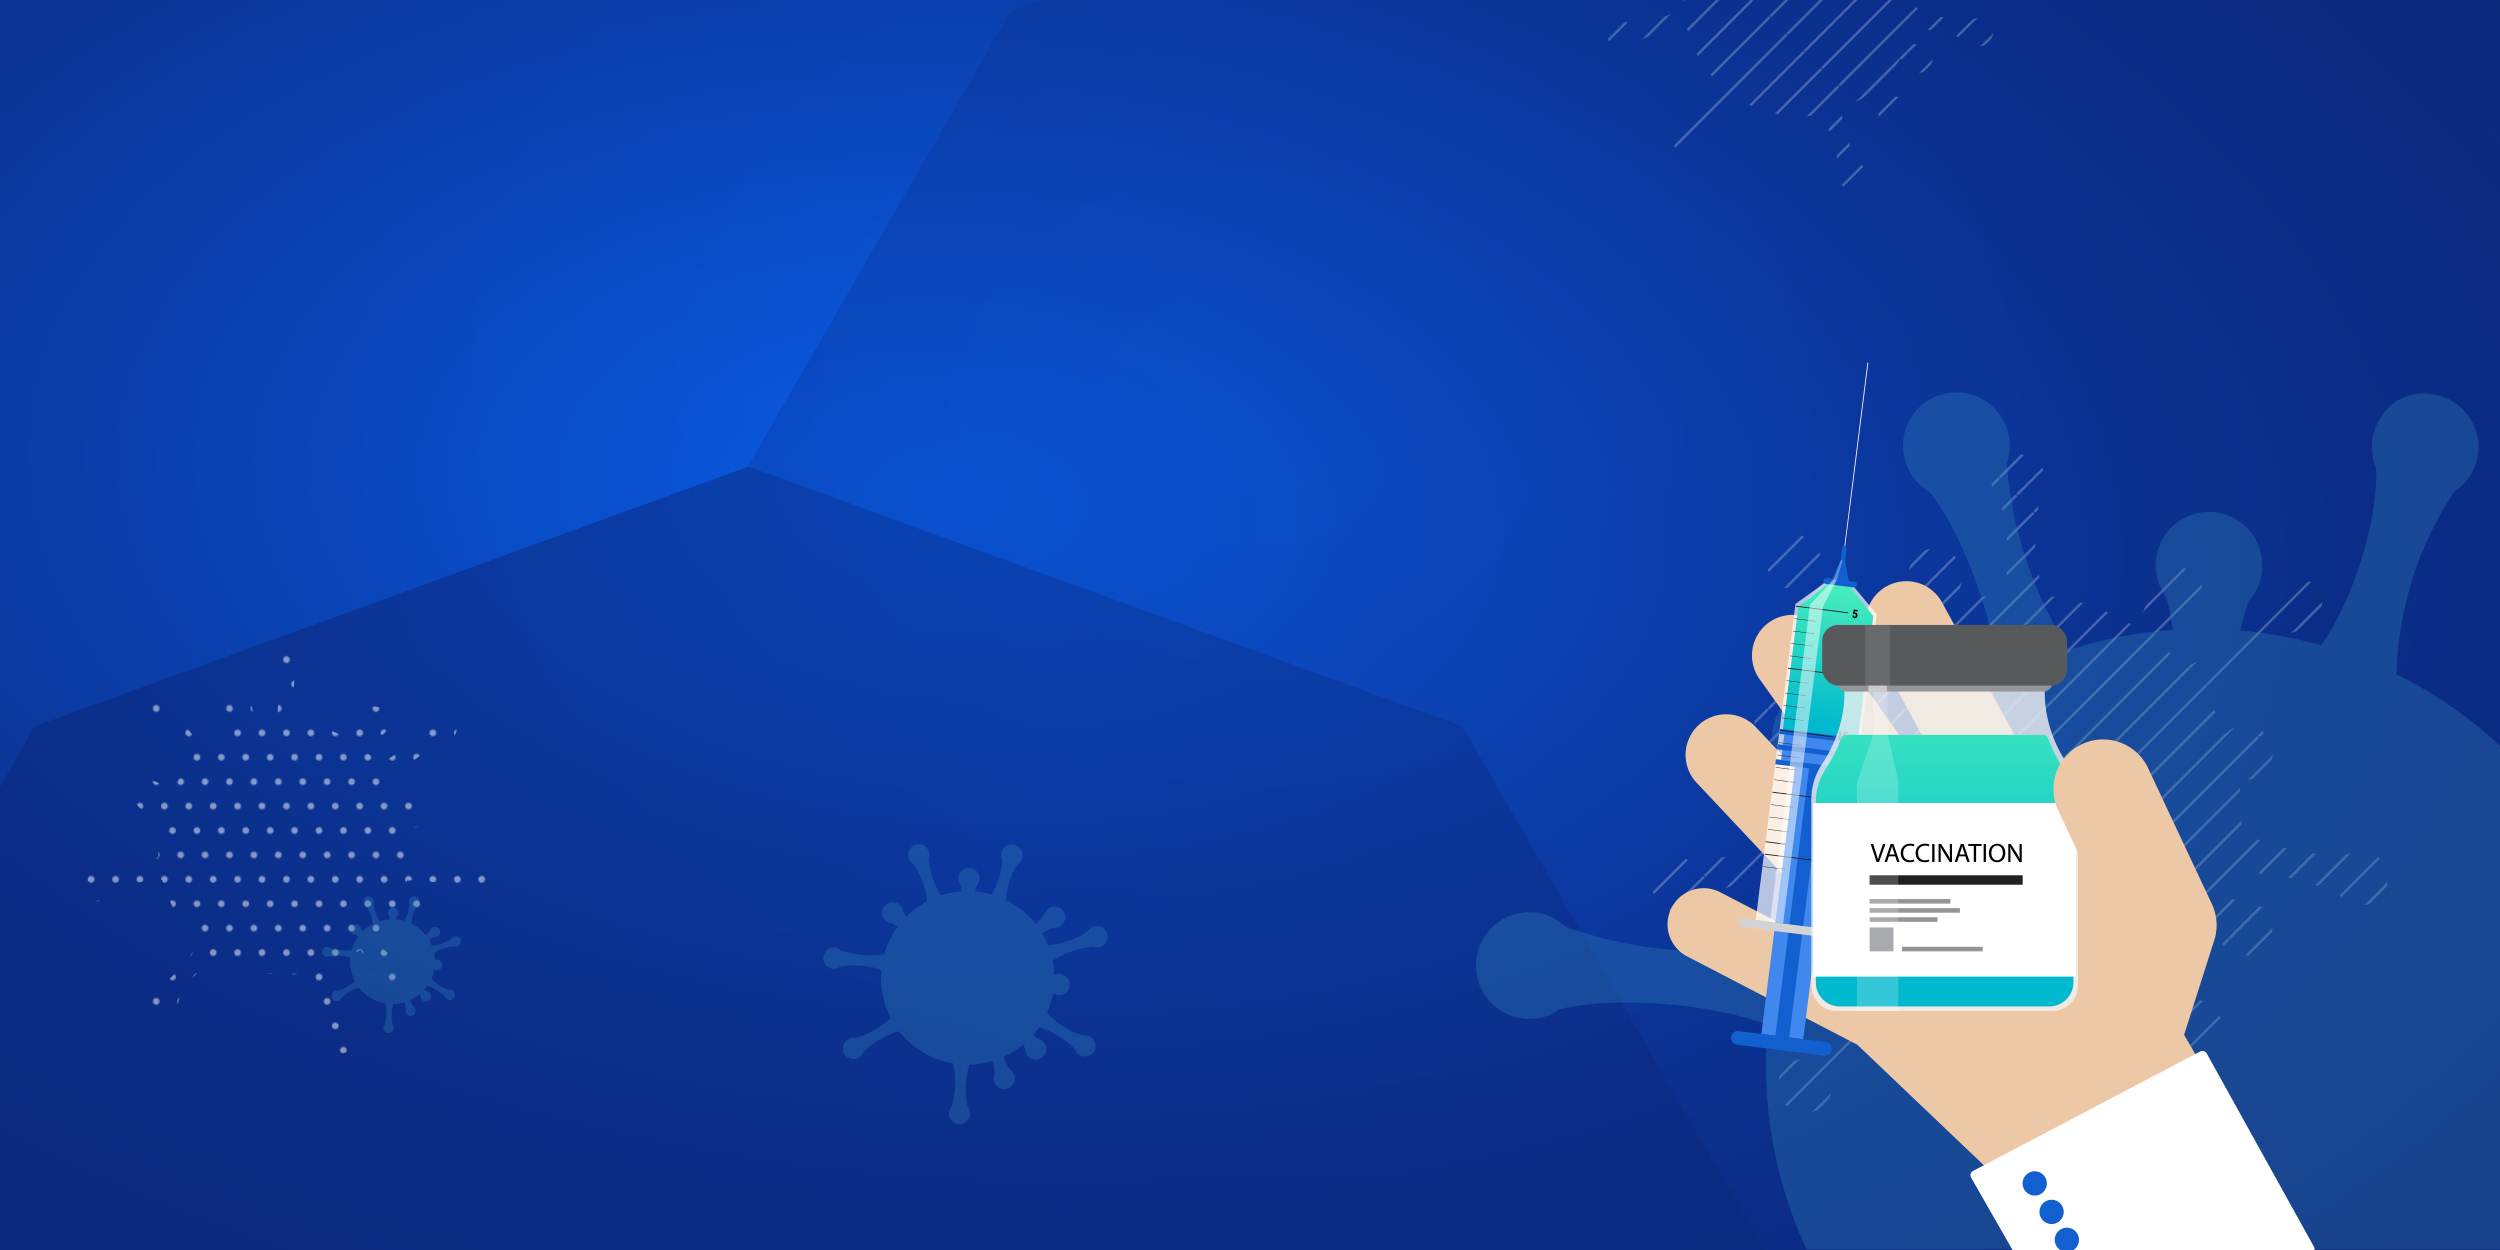 <svg xmlns="http://www.w3.org/2000/svg" xmlns:xlink="http://www.w3.org/1999/xlink" width="2048" height="1024" viewBox="0 0 2048 1024"><defs><style>.a,.c{fill:none;}.ae,.af,.b,.s,.y,.z{fill:#fff;}.c{stroke:#fff;stroke-miterlimit:10;}.d{fill:#2e3192;}.e,.g,.h,.i{fill-rule:evenodd;}.e{fill:url(#a);}.f{opacity:0.5;}.g,.h{fill:#0c2577;}.g{fill-opacity:0.6;opacity:0.8;}.g,.i{isolation:isolate;}.i{opacity:0.1;fill:url(#b);}.j{clip-path:url(#c);}.k,.y{opacity:0.5;}.l{fill:url(#d);}.m,.z{opacity:0.3;}.n{fill:#3588bc;}.o{fill:url(#f);}.p{clip-path:url(#g);}.q{fill:#edc8a6;}.aa,.r{fill:#f1f2f2;}.s{opacity:0.7;}.t{fill:url(#h);}.u{fill:#4088ee;}.v{fill:#1260cf;}.w{fill:#d1d3d4;}.x{fill:#231f20;}.aa{opacity:0.8;}.ab{fill:url(#i);}.ac{fill:#939598;}.ad{fill:#58595b;}.ae{opacity:0.1;}.af{opacity:0.2;}.ag{clip-path:url(#j);}.ah{fill:#8c0017;}</style><radialGradient id="a" cx="342.28" cy="896.45" r="0.47" gradientTransform="matrix(-154.75, 1913.76, 3353.47, 271.18, -2952474.15, -897729.46)" gradientUnits="userSpaceOnUse"><stop offset="0" stop-color="#0960ef"/><stop offset="0.61" stop-color="#0b369a"/><stop offset="1" stop-color="#0c2577"/></radialGradient><radialGradient id="b" cx="342.4" cy="896.65" r="0.35" gradientTransform="matrix(-178.12, 1911.73, 2241.75, 208.85, -1948056.62, -841498.9)" xlink:href="#a"/><clipPath id="c"><rect class="a" y="-0.35" width="2048" height="1024"/></clipPath><pattern id="d" width="133.22" height="100" patternTransform="translate(7150.88 2302.91) rotate(-45)" patternUnits="userSpaceOnUse" viewBox="0 0 133.22 100"><rect class="a" width="133.22" height="100"/><line class="c" y1="90" x2="133.22" y2="90"/><line class="c" y1="70" x2="133.22" y2="70"/><line class="c" y1="50" x2="133.22" y2="50"/><line class="c" y1="30" x2="133.22" y2="30"/><line class="c" y1="10" x2="133.22" y2="10"/></pattern><pattern id="f" width="60" height="60" patternTransform="translate(2838 10.35)" patternUnits="userSpaceOnUse" viewBox="0 0 60 60"><rect class="a" width="60" height="60"/><path class="b" d="M59.39,50a2.73,2.73,0,1,1-2.72-2.72A2.72,2.72,0,0,1,59.39,50Z"/><path class="b" d="M39.39,50a2.73,2.73,0,1,1-2.72-2.72A2.72,2.72,0,0,1,39.39,50Z"/><path class="b" d="M19.39,50a2.73,2.73,0,1,1-2.72-2.72A2.72,2.72,0,0,1,19.39,50Z"/><circle class="b" cx="50" cy="30" r="2.72"/><circle class="b" cx="30" cy="30" r="2.72"/><circle class="b" cx="10" cy="30" r="2.72"/><circle class="b" cx="43.33" cy="10" r="2.72"/><circle class="b" cx="23.33" cy="10" r="2.72"/><circle class="b" cx="3.33" cy="10" r="2.72"/></pattern><clipPath id="g"><rect class="a" x="1068.73" y="272.44" width="827.31" height="751.56"/></clipPath><linearGradient id="h" x1="223.2" y1="1105.17" x2="337.32" y2="1105.17" gradientTransform="matrix(0.12, -0.99, 0.99, 0.12, 367.1, 682.84)" gradientUnits="userSpaceOnUse"><stop offset="0" stop-color="#00b9ce"/><stop offset="1" stop-color="#46edbc"/></linearGradient><linearGradient id="i" x1="1593.03" y1="779.36" x2="1593.03" y2="548.9" gradientUnits="userSpaceOnUse"><stop offset="0" stop-color="#00b9ce"/><stop offset="0.99" stop-color="#46edbc"/></linearGradient><clipPath id="j"><rect class="a" x="2348" y="-0.7" width="2048" height="1024"/></clipPath></defs><rect class="d" y="0.35" width="2048" height="1024"/><path class="e" d="M-4.25-568.38H2056.44V1573H-4.25Z"/><g class="f"><path class="g" d="M1405.59-201.23,828.17,8.87l-307.23,532,106.7,605,470.71,394.87h614.47l470.72-394.87,106.7-605L1983,8.87Z"/><path class="h" d="M28.39,595-282.76,1133.9l108.06,612.8,476.71,400h622.3l476.71-400,108.06-612.8L1197.93,595,613.16,382.2Z"/></g><path class="i" d="M-4.25-116H2056.44V2025.38H-4.25Z"/><g class="j"><g class="k"><path class="l" d="M1463.46-148.26a11.8,11.8,0,0,0,2.27,12.39c4.35,10.39,5.14,29.41,1.85,40.56a95.88,95.88,0,0,0-17.72,3c-.23-2.2-.38-4.42-.44-6.64a11.59,11.59,0,0,0-.05-9,11.7,11.7,0,0,0-12.76-6.92,11.66,11.66,0,0,0-9.14,14.8,11.6,11.6,0,0,0,4.76,6.42,45.66,45.66,0,0,1,3.72,6.25,95.81,95.81,0,0,0-19.82,11.81,89.78,89.78,0,0,1-26.58-33.67,11.6,11.6,0,0,0-3.52-8.3,11.69,11.69,0,0,0-14.44-1.45,11.66,11.66,0,0,0-2.72,17.18,11.65,11.65,0,0,0,6.86,4.08c10.16,6.23,23.12,21.86,28.12,33.51a95.57,95.57,0,0,0-15.76,23.61q-2.53-1.87-4.93-3.93a11.65,11.65,0,0,0-6.7-6,11.71,11.71,0,0,0-13.71,4.79,11.67,11.67,0,0,0,4.8,16.72,11.61,11.61,0,0,0,8,.8,47.26,47.26,0,0,1,7.35,1.52,95.74,95.74,0,0,0-3.78,26.66q0,3.29.23,6.51a96.13,96.13,0,0,1-45.89,12.21,11.65,11.65,0,1,0,4.79,17.36c10.29-6.85,30.83-12.45,43.89-12.19a95.31,95.31,0,0,0,27.59,46.12A91.36,91.36,0,0,1,1380.41,104a11.66,11.66,0,1,0,13.84,11.48c4.51-11.67,18.58-28.29,29.38-34.89a94.94,94.94,0,0,0,50.84,14.67,95.93,95.93,0,0,0,16.89-1.49,95.05,95.05,0,0,1,14.44,45.1,11.66,11.66,0,1,0,17.1-5.63c-7.58-10.23-14.33-31.41-14.24-44.3a95.28,95.28,0,0,0,23-12.68,90.14,90.14,0,0,1,6.6,13.41,11.66,11.66,0,1,0,14.41-10.76A63,63,0,0,1,1541.19,68a95.82,95.82,0,0,0,15.65-20c1.21,1.18,2.39,2.41,3.54,3.65a11.66,11.66,0,1,0,9.54-15.25,46.91,46.91,0,0,1-6.46-2.11,98,98,0,0,0,3.26-10,91.55,91.55,0,0,1,45.34,9.45,11.66,11.66,0,1,0,3.51-17.64c-12.85,1.65-35.26-3.2-45.8-9.92l-.16.75q.26-3.48.26-7a96.62,96.62,0,0,0-1.35-16.07,11.85,11.85,0,0,0,10.73-2.46,10.9,10.9,0,0,0,3.94-8,11.7,11.7,0,0,0-15.19-12,11.57,11.57,0,0,0-4.91,3.05A94.94,94.94,0,0,0,1556-49.67a95,95,0,0,1,36.69-29.72,11.65,11.65,0,0,0,8.3-3.49,11.69,11.69,0,0,0,1.51-14.44,11.67,11.67,0,0,0-17.17-2.79,11.64,11.64,0,0,0-4.1,6.83c-6.74,10.72-23.88,24.61-35.91,29.28a95.18,95.18,0,0,0-10.58-10.09A88.07,88.07,0,0,1,1545-84.32a11.62,11.62,0,0,0,7-5.67,11.7,11.7,0,0,0-2.59-14.28,11.67,11.67,0,0,0-17.27,2.12,11.6,11.6,0,0,0-2,7.73,59.82,59.82,0,0,1-5.71,13,94.62,94.62,0,0,0-39.18-13.49,76,76,0,0,1-1.61-41.81,11.58,11.58,0,0,0,2.34-7.46,11.73,11.73,0,0,0-17-10A10.62,10.62,0,0,0,1463.46-148.26Z"/></g><g class="k"><path class="l" d="M1633,385.88c-3.39,9.17-1,17.86,4.33,23.68,8.31,19.84,9.82,56.17,3.55,77.46a181.58,181.58,0,0,0-33.85,5.66q-.66-6.33-.85-12.69a22.26,22.26,0,1,0-32.83,10.1,89.31,89.31,0,0,1,7.11,11.93,182,182,0,0,0-37.85,22.57c-23-18.18-39.63-39.77-50.77-64.32a22.28,22.28,0,1,0-26.39,22c19.39,11.91,44.15,41.77,53.69,64a182.36,182.36,0,0,0-30.09,45.1q-4.85-3.58-9.43-7.51A22.26,22.26,0,1,0,1465,614.92a90.25,90.25,0,0,1,14.06,2.91,182.41,182.41,0,0,0-7.22,50.92q0,6.27.43,12.43c-28.72,15.68-58,23.07-87.65,23.32a22.27,22.27,0,1,0,9.15,33.16c19.66-13.09,58.89-23.78,83.83-23.29a182.06,182.06,0,0,0,52.69,88.09c-14,27.55-32.82,49-55.91,65.19a22.26,22.26,0,1,0,26.45,21.93c8.61-22.29,35.48-54,56.12-66.64A181.31,181.31,0,0,0,1654,851a183.25,183.25,0,0,0,32.25-2.84c17.13,27.82,25.93,56.57,27.59,86.14a22.26,22.26,0,1,0,32.65-10.76c-14.47-19.53-27.36-60-27.19-84.6a181.73,181.73,0,0,0,43.85-24.23,172.39,172.39,0,0,1,12.6,25.62,22.26,22.26,0,1,0,27.53-20.55c-7-4.84-14.62-12.22-21.86-20.76a182.94,182.94,0,0,0,29.89-38.25c2.33,2.25,4.58,4.59,6.78,7a22.26,22.26,0,1,0,18.21-29.13,88.71,88.71,0,0,1-12.34-4,177.94,177.94,0,0,0,6.22-19.17c31.94-1.28,60.66,5.09,86.61,18a22.27,22.27,0,1,0,6.7-33.69c-24.55,3.15-67.34-6.11-87.48-19l-.3,1.45q.49-6.66.5-13.45a183.8,183.8,0,0,0-2.59-30.7,22.56,22.56,0,0,0,20.49-4.7,20.79,20.79,0,0,0,7.54-15.2c.68-16.74-14.76-27.34-29-22.83a22.18,22.18,0,0,0-9.38,5.85,181.23,181.23,0,0,0-13.48-27c19.67-25.94,43.21-44.52,70.08-56.76A22.27,22.27,0,1,0,1858,490.9c-12.88,20.47-45.61,47-68.58,55.91a183,183,0,0,0-20.22-19.25A169,169,0,0,1,1788.7,508a22.26,22.26,0,1,0-28.42-19.29c-2.06,7.44-5.94,16-10.89,24.75a181,181,0,0,0-74.84-25.77c-8.73-27.67-9.38-54.24-3.07-79.84a22.19,22.19,0,0,0,4.47-14.25c-.59-15.32-16.54-26.44-32.46-19.09A20.3,20.3,0,0,0,1633,385.88Z"/></g><g class="m"><path class="n" d="M1954.23,336.51c-12.39,14.68-13.83,32.29-7.79,46.61,2.13,42.19-19.29,110.3-45.06,145.45a357.3,357.3,0,0,0-66.28-12.11q3-12.12,6.88-24a43.72,43.72,0,1,0-67.36-3.22,176.63,176.63,0,0,1,5.17,26.78,357.66,357.66,0,0,0-85,16.45c-30.33-48.89-46.68-99.86-50.9-152.63a43.73,43.73,0,1,0-63.39,23c27.89,34.92,53.72,106.56,56.52,154a358.11,358.11,0,0,0-85.64,63.25q-6.54-9.86-12.4-20.17a43.72,43.72,0,1,0-47.72,47.65,179.68,179.68,0,0,1,24,14.73,358.13,358.13,0,0,0-47.27,89.25c-2.79,7.72-5.26,15.47-7.49,23.24-63.5,9.82-122.43,4-177.43-15.34a43.72,43.72,0,1,0-5.19,67.34c45-11.06,124.61-4.66,170.34,12.85a357.54,357.54,0,0,0,38.62,197.82c-44.15,41.57-93.27,68.64-146.69,83.15a43.72,43.72,0,1,0,34.23,58.13c30.75-35.45,101.53-76.17,148-85.69a358.87,358.87,0,0,0,222.13,132.68c13.09,62.78,10.19,121.77-6.46,177.48a43.72,43.72,0,1,0,67.49,1.88c-13.71-45.71-10.56-129,6.15-174.37a357,357,0,0,0,97.13-15.53,337.14,337.14,0,0,1,6.2,55.72,43.73,43.73,0,1,0,64.54-19.61c-9.69-13.61-18.84-32.31-26.53-52.91a359.39,359.39,0,0,0,80.7-50.73c2.79,5.71,5.39,11.52,7.86,17.39a43.73,43.73,0,1,0,53.06-41.66,176,176,0,0,1-20.09-15.69,357.22,357.22,0,0,0,24.26-31.27c59.85,18.92,108.64,49.83,147.92,91.06a43.73,43.73,0,1,0,34.83-57.77c-47.44-10.54-120.3-56.15-148.93-93.3l-1.52,2.47q5.34-12,9.87-24.51A358.9,358.9,0,0,0,2156.78,936c11,7.62,25.55,10.46,41,5a40.82,40.82,0,0,0,24-23.05c12.42-30.47-9-60.34-38.39-61.5a43.49,43.49,0,0,0-21.21,4.54,356,356,0,0,0-6.91-58.81c53.61-34.81,109.46-53.44,167.25-58.15a43.72,43.72,0,1,0-22.75-63.57c-37.42,29.22-115.55,56.41-163.93,57.57a358.4,358.4,0,0,0-24.51-49,334.3,334.3,0,0,1,49-23.11,43.72,43.72,0,1,0-39.63-54.56c-8.77,12.36-21.66,25.65-36.61,38.44a355.6,355.6,0,0,0-121.06-97.46c2.32-56.93,18.82-106.42,47.53-149.51a43.52,43.52,0,0,0,17.75-23.34c9.12-28.7-12.93-59.85-47.23-56.89A39.88,39.88,0,0,0,1954.23,336.51Z"/></g><g class="m"><path class="n" d="M822.47,694.57a8.82,8.82,0,0,0-1.55,9.26c.42,8.38-3.83,21.91-8.95,28.89a70.46,70.46,0,0,0-13.17-2.4c.4-1.61.85-3.2,1.37-4.77a8.69,8.69,0,1,0-13.38-.64,35.13,35.13,0,0,1,1,5.32,70.75,70.75,0,0,0-16.88,3.27,67,67,0,0,1-10.11-30.32,8.68,8.68,0,1,0-12.59,4.57c5.54,6.94,10.67,21.17,11.23,30.59a71.39,71.39,0,0,0-17,12.56c-.86-1.3-1.68-2.64-2.46-4a8.69,8.69,0,1,0-9.48,9.46,34.4,34.4,0,0,1,4.77,2.93A71.13,71.13,0,0,0,725.89,777q-.82,2.29-1.48,4.61a71.75,71.75,0,0,1-35.25-3,8.68,8.68,0,1,0-1,13.37c9-2.2,24.75-.93,33.84,2.55a71,71,0,0,0,7.67,39.3,68,68,0,0,1-29.14,16.51,8.68,8.68,0,1,0,6.8,11.55c6.11-7,20.17-15.13,29.41-17A70.75,70.75,0,0,0,768.62,868a72.16,72.16,0,0,0,12.21,3.22,70.85,70.85,0,0,1-1.28,35.26,8.69,8.69,0,1,0,13.4.37c-2.72-9.08-2.09-25.63,1.23-34.63a71.09,71.09,0,0,0,19.29-3.09,66.51,66.51,0,0,1,1.23,11.07,8.68,8.68,0,1,0,12.82-3.9,47,47,0,0,1-5.27-10.51,71.55,71.55,0,0,0,16-10.07q.83,1.69,1.56,3.45a8.68,8.68,0,1,0,10.54-8.28,34.28,34.28,0,0,1-4-3.11,71.45,71.45,0,0,0,4.82-6.21,68.21,68.21,0,0,1,29.38,18.08,8.69,8.69,0,1,0,6.92-11.47c-9.42-2.09-23.9-11.15-29.58-18.53l-.31.49q1.07-2.39,2-4.87a72.18,72.18,0,0,0,3.11-11.6,8.82,8.82,0,0,0,8.14,1,8.13,8.13,0,0,0,4.78-4.57A8.73,8.73,0,0,0,868,797.84a8.63,8.63,0,0,0-4.21.9,72.19,72.19,0,0,0-1.37-11.68,70.56,70.56,0,0,1,33.22-11.55,8.69,8.69,0,1,0-4.52-12.63c-7.44,5.81-23,11.21-32.56,11.44a71.38,71.38,0,0,0-4.87-9.74,65.06,65.06,0,0,1,9.74-4.59,8.69,8.69,0,1,0-7.87-10.84,44.36,44.36,0,0,1-7.28,7.63,70.41,70.41,0,0,0-24-19.35,56.62,56.62,0,0,1,9.44-29.7,8.62,8.62,0,0,0,3.52-4.64,8.74,8.74,0,0,0-9.38-11.3A7.91,7.91,0,0,0,822.47,694.57Z"/></g><g class="k"><path class="o" d="M221.23,534.12a12.86,12.86,0,0,0,2.46,13.46c4.73,11.27,5.58,31.92,2,44a103.25,103.25,0,0,0-19.23,3.21c-.25-2.39-.42-4.79-.49-7.21a12.65,12.65,0,1,0-18.65,5.74,52.27,52.27,0,0,1,4,6.79A103,103,0,0,0,169.86,613,97.41,97.41,0,0,1,141,576.4a12.65,12.65,0,1,0-15,12.49c11,6.77,25.09,23.73,30.51,36.38a103.49,103.49,0,0,0-17.11,25.63q-2.74-2-5.35-4.28a12.66,12.66,0,1,0-8.31,17.66,50.6,50.6,0,0,1,8,1.66,103.84,103.84,0,0,0-4.1,28.94c0,2.37.09,4.72.24,7.06a104.32,104.32,0,0,1-49.81,13.25A12.66,12.66,0,1,0,85.27,734c11.18-7.43,33.47-13.51,47.64-13.23a103.44,103.44,0,0,0,30,50.06,99.14,99.14,0,0,1-31.77,37,12.66,12.66,0,1,0,15,12.46C151,807.7,166.28,789.66,178,782.5a103.78,103.78,0,0,0,73.5,14.3,103.1,103.1,0,0,1,15.68,49,12.65,12.65,0,1,0,18.56-6.12c-8.23-11.1-15.55-34.09-15.46-48.07a103.12,103.12,0,0,0,24.92-13.78,97.4,97.4,0,0,1,7.16,14.57A12.66,12.66,0,1,0,318,780.68a68.58,68.58,0,0,1-12.42-11.8,103.93,103.93,0,0,0,17-21.74c1.33,1.28,2.6,2.61,3.85,4a12.65,12.65,0,1,0,10.36-16.55,50.58,50.58,0,0,1-7-2.3,100.49,100.49,0,0,0,3.54-10.9,99.32,99.32,0,0,1,49.21,10.27,12.66,12.66,0,1,0,3.81-19.15c-13.95,1.79-38.26-3.47-49.71-10.77l-.17.82c.18-2.53.28-5.07.28-7.64a104.47,104.47,0,0,0-1.47-17.45,12.84,12.84,0,0,0,11.65-2.67,11.87,11.87,0,0,0,4.28-8.64,12.71,12.71,0,0,0-16.49-13,12.55,12.55,0,0,0-5.33,3.32,103.54,103.54,0,0,0-7.66-15.34,103.12,103.12,0,0,1,39.82-32.26,12.65,12.65,0,1,0-12.44-15.07c-7.31,11.64-25.91,26.71-39,31.78a104.22,104.22,0,0,0-11.49-10.94,96.08,96.08,0,0,1,11.08-11.11,12.65,12.65,0,1,0-16.15-11,64.86,64.86,0,0,1-6.19,14.06A102.82,102.82,0,0,0,244.84,592a82.53,82.53,0,0,1-1.75-45.38,12.51,12.51,0,0,0,2.54-8.09,12.73,12.73,0,0,0-18.44-10.85A11.54,11.54,0,0,0,221.23,534.12Z"/></g><g class="m"><path class="n" d="M336.09,735.69a4.3,4.3,0,0,0-.75,4.52c.21,4.1-1.87,10.7-4.37,14.11a34.53,34.53,0,0,0-6.43-1.17c.19-.78.41-1.56.66-2.33a4.24,4.24,0,1,0-6.53-.31,16.45,16.45,0,0,1,.5,2.6,34.24,34.24,0,0,0-8.24,1.59A32.7,32.7,0,0,1,306,739.9a4.24,4.24,0,1,0-8,0,4.18,4.18,0,0,0,1.84,2.25c2.71,3.39,5.21,10.34,5.49,14.94A34.56,34.56,0,0,0,297,763.2c-.43-.63-.83-1.29-1.2-2a4.25,4.25,0,1,0-4.63,4.62,18.15,18.15,0,0,1,2.33,1.43,34.44,34.44,0,0,0-4.59,8.66c-.27.74-.51,1.5-.73,2.25A34.94,34.94,0,0,1,271,776.72a4.24,4.24,0,1,0-.5,6.54c4.37-1.08,12.09-.46,16.52,1.24a34.69,34.69,0,0,0,3.75,19.19,33.15,33.15,0,0,1-14.23,8.07,4.24,4.24,0,1,0,3.32,5.64c3-3.44,9.85-7.39,14.36-8.31a34.58,34.58,0,0,0,15.59,11.29,35.7,35.7,0,0,0,6,1.58,34.46,34.46,0,0,1-.63,17.21,4.25,4.25,0,1,0,6.55.19c-1.33-4.44-1-12.52.6-16.92a34.29,34.29,0,0,0,9.42-1.51,32.82,32.82,0,0,1,.6,5.41,4.2,4.2,0,0,0,0,3.28,4.24,4.24,0,1,0,6.25-5.18A22.78,22.78,0,0,1,336,819.3a34.72,34.72,0,0,0,7.83-4.92c.27.56.52,1.12.76,1.69a4.24,4.24,0,1,0,5.15-4,16.49,16.49,0,0,1-2-1.52,35.11,35.11,0,0,0,2.35-3,33.31,33.31,0,0,1,14.35,8.84,4.24,4.24,0,1,0,6.22-5,4.19,4.19,0,0,0-2.84-.59c-4.6-1-11.67-5.44-14.45-9.05l-.15.24c.35-.77.67-1.57,1-2.38a34.38,34.38,0,0,0,1.52-5.66,4.32,4.32,0,0,0,4,.48,4,4,0,0,0,2.33-2.24,4.25,4.25,0,0,0-3.72-6,4.2,4.2,0,0,0-2.06.44,35,35,0,0,0-.67-5.71,34.54,34.54,0,0,1,16.22-5.64,4.24,4.24,0,1,0-2.2-6.17c-3.63,2.84-11.21,5.48-15.9,5.59a34.66,34.66,0,0,0-2.38-4.76,32.16,32.16,0,0,1,4.75-2.24,4.24,4.24,0,1,0-3.84-5.29,22.45,22.45,0,0,1-3.55,3.73A34.56,34.56,0,0,0,337,756.62a27.64,27.64,0,0,1,4.62-14.5,4.26,4.26,0,0,0-2.86-7.79A3.92,3.92,0,0,0,336.09,735.69Z"/></g></g><g class="p"><path class="q" d="M1770.21,914.36a33.24,33.24,0,0,1-28.7-16.38l-74.75-126.87c-.18-.31-.36-.62-.53-.94L1532.47,525.34a33.27,33.27,0,1,1,58.4-31.91l133.5,244.36,74.47,126.4a33.28,33.28,0,0,1-28.63,50.17Z"/><path class="q" d="M1738.15,945.69a33.22,33.22,0,0,1-27-13.75l-91.7-126.47c0-.07-.09-.13-.13-.19L1441.74,556.75a33.28,33.28,0,1,1,54.15-38.69l177.53,248.43,91.64,126.39a33.28,33.28,0,0,1-26.91,52.81Z"/><path class="q" d="M1697.1,1013.09a33.28,33.28,0,0,1-33.16-30.93l-3.78-53.33L1389.85,641.19a33.27,33.27,0,0,1,48.5-45.57l278.42,296.27a33.29,33.29,0,0,1,8.94,20.43l4.61,65.14a33.27,33.27,0,0,1-30.84,35.54C1698.68,1013.06,1697.88,1013.09,1697.1,1013.09Z"/><path class="q" d="M1653.55,970.33a29.51,29.51,0,0,1-20.4-8.16l-111.6-106.29-140-72.68a29.58,29.58,0,0,1,27.25-52.5l143.77,74.61a29.61,29.61,0,0,1,6.77,4.83L1674,919.33a29.58,29.58,0,0,1-20.4,51Z"/><path class="r" d="M1510.84,450.84h0a.37.37,0,0,1-.32-.41l19.25-153.06a.37.37,0,1,1,.73.09L1511.2,450.52A.36.36,0,0,1,1510.84,450.84Z"/><path class="s" d="M1504.86,762.13l-66.62-8.38,32.58-259,26.64-19.14a18.71,18.71,0,0,1,18.91,2.38l21.08,25.14Z"/><path class="t" d="M1521.9,605.61l-61.41-7.72L1473.18,497l24.72-19a16.33,16.33,0,0,1,17.44,2.19l19.25,24.53Z"/><rect class="u" x="1456.88" y="624.21" width="34.56" height="225.88" transform="translate(103.52 -178.21) rotate(7.17)"/><rect class="v" x="1468.47" y="624.21" width="11.39" height="225.88" transform="translate(103.51 -178.2) rotate(7.17)"/><path class="v" d="M1494.35,864.79l-71.35-9a5.61,5.61,0,0,1-4.86-6.27h0a5.61,5.61,0,0,1,6.27-4.86l71.34,9a5.61,5.61,0,0,1,4.86,6.27h0A5.6,5.6,0,0,1,1494.35,864.79Z"/><rect class="u" x="1460.46" y="601.04" width="57.49" height="25.23" transform="translate(88.22 -181.05) rotate(7.17)"/><rect class="v" x="1457.42" y="601.18" width="67.16" height="4.17" transform="translate(86.94 -181.35) rotate(7.17)"/><rect class="v" x="1454.29" y="626.07" width="67.16" height="4.17" transform="translate(90.02 -180.77) rotate(7.17)"/><rect class="v" x="1455.84" y="613.81" width="67.16" height="4.17" transform="translate(88.51 -181.06) rotate(7.17)"/><path class="w" d="M1515.05,763.42l-86.84-10.93a3.45,3.45,0,0,0-3.86,3h0a3.46,3.46,0,0,0,3,3.87l86.84,10.92a3.46,3.46,0,0,0,3.86-3h0A3.45,3.45,0,0,0,1515.05,763.42Z"/><rect class="x" x="1454.18" y="682.25" width="0.74" height="16.6" transform="translate(587.88 2047.56) rotate(-82.83)"/><path class="x" d="M1513.74,502.36h0L1471.37,497a.36.36,0,0,1-.32-.41.37.37,0,0,1,.41-.32l42.32,5.32a.37.37,0,0,1,.32.42A.37.37,0,0,1,1513.74,502.36Z"/><path class="x" d="M1507.35,553.14h0L1465,547.81a.37.37,0,0,1-.32-.41.36.36,0,0,1,.41-.32l42.33,5.32a.38.38,0,0,1,.32.41A.38.38,0,0,1,1507.35,553.14Z"/><path class="x" d="M1501,603.91h0l-42.33-5.32a.38.38,0,0,1-.32-.41.38.38,0,0,1,.42-.33l42.32,5.33a.37.37,0,0,1,0,.73Z"/><path class="x" d="M1494.58,654.69h0l-42.32-5.32a.37.37,0,0,1,.09-.74l42.32,5.33a.36.36,0,0,1,.32.41A.36.36,0,0,1,1494.58,654.69Z"/><path class="x" d="M1488.19,705.47h0l-42.32-5.33a.36.36,0,0,1-.32-.41.37.37,0,0,1,.41-.32l42.33,5.32a.38.38,0,0,1,.32.42A.38.38,0,0,1,1488.19,705.47Z"/><path class="x" d="M1487.71,509.22h0L1470.11,507a.2.2,0,0,1-.16-.21.18.18,0,0,1,.21-.16l17.57,2.21a.18.18,0,0,1,.16.21A.18.18,0,0,1,1487.71,509.22Z"/><path class="x" d="M1486.43,519.37h0l-17.57-2.21a.19.19,0,0,1-.17-.21.18.18,0,0,1,.21-.16l17.57,2.21a.18.18,0,0,1,.16.21A.18.18,0,0,1,1486.43,519.37Z"/><path class="x" d="M1485.15,529.53h0l-17.57-2.21a.19.19,0,0,1-.16-.21.17.17,0,0,1,.2-.16l17.58,2.21a.19.19,0,0,1,0,.37Z"/><path class="x" d="M1483.88,539.68h0l-17.57-2.21a.18.18,0,0,1-.16-.2.19.19,0,0,1,.21-.17l17.57,2.21a.2.2,0,0,1,.16.21A.18.18,0,0,1,1483.88,539.68Z"/><path class="x" d="M1481.32,560h0l-17.57-2.21a.17.17,0,0,1-.16-.2.16.16,0,0,1,.2-.16l17.58,2.21a.18.18,0,0,1,.16.2A.19.19,0,0,1,1481.32,560Z"/><path class="x" d="M1480.05,570.15h0l-17.57-2.21a.19.19,0,0,1-.16-.21.17.17,0,0,1,.21-.16l17.57,2.21a.19.19,0,0,1,.16.21A.18.18,0,0,1,1480.05,570.15Z"/><path class="x" d="M1478.77,580.31h0l-17.57-2.21a.18.18,0,0,1-.16-.2.18.18,0,0,1,.21-.16l17.57,2.21a.18.18,0,0,1,.16.2A.18.18,0,0,1,1478.77,580.31Z"/><path class="x" d="M1477.49,590.46h0l-17.58-2.21a.19.19,0,0,1-.16-.21.18.18,0,0,1,.21-.16l17.57,2.21a.19.19,0,0,1,.16.21A.18.18,0,0,1,1477.49,590.46Z"/><path class="x" d="M1474.94,610.77h0l-17.57-2.21a.18.18,0,0,1-.16-.21.18.18,0,0,1,.21-.16L1475,610.4a.2.2,0,0,1,.16.21A.18.18,0,0,1,1474.94,610.77Z"/><path class="x" d="M1473.66,620.93h0l-17.58-2.21a.2.2,0,0,1-.16-.21.18.18,0,0,1,.21-.16l17.57,2.21a.19.19,0,0,1,0,.37Z"/><path class="x" d="M1472.38,631.08h0l-17.58-2.21a.18.18,0,0,1-.16-.21.19.19,0,0,1,.21-.16l17.57,2.21a.19.19,0,0,1,.16.21A.18.18,0,0,1,1472.38,631.08Z"/><path class="x" d="M1471.1,641.24h0L1453.51,639a.19.19,0,0,1-.16-.21.17.17,0,0,1,.2-.16l17.58,2.21a.19.19,0,0,1,.16.21A.19.19,0,0,1,1471.1,641.24Z"/><path class="x" d="M1468.55,661.55h0L1451,659.34a.2.2,0,0,1-.16-.21.18.18,0,0,1,.21-.16l17.57,2.21a.19.19,0,0,1,0,.37Z"/><path class="x" d="M1467.27,671.71h0l-17.57-2.21a.18.18,0,1,1,0-.36l17.57,2.21a.17.17,0,0,1,.16.2A.18.18,0,0,1,1467.27,671.71Z"/><path class="x" d="M1466,681.86h0l-17.57-2.21a.18.18,0,0,1-.16-.21.18.18,0,0,1,.2-.16l17.58,2.21a.2.2,0,0,1,.16.21A.19.19,0,0,1,1466,681.86Z"/><path class="x" d="M1462.16,712.33h0l-17.57-2.21a.18.18,0,0,1-.16-.21.18.18,0,0,1,.2-.16l17.57,2.21a.19.19,0,0,1,.17.21A.2.2,0,0,1,1462.16,712.33Z"/><path class="v" d="M1519.24,476.61l-23-2.89a2.34,2.34,0,0,0-2.62,2h0a2.34,2.34,0,0,0,2,2.62l23,2.9a2.34,2.34,0,0,0,2.62-2h0A2.34,2.34,0,0,0,1519.24,476.61Z"/><path class="v" d="M1508.09,458.38l-6.91,15.36a1.83,1.83,0,0,0,1.43,2.56l9.79,1.23a1.83,1.83,0,0,0,2-2.12l-2.89-16.6A1.82,1.82,0,0,0,1508.09,458.38Z"/><path class="v" d="M1511.24,447.28h0a1.85,1.85,0,0,0-2.07,1.6l-1.35,10.74a1.85,1.85,0,0,0,1.6,2.07h0a1.85,1.85,0,0,0,2.07-1.61l1.35-10.74A1.84,1.84,0,0,0,1511.24,447.28Z"/><polygon class="y" points="1502.22 474.46 1482.68 495.52 1493.42 496.88 1504.75 474.78 1502.22 474.46"/><rect class="y" x="1466.31" y="495.18" width="10.83" height="261.62" transform="translate(89.63 -178.77) rotate(7.17)"/><path d="M1517.88,502.74l.77-3.44,3.32.42-.15,1.14-2.22-.28-.31,1.45a1.39,1.39,0,0,1,.83-.16,1.55,1.55,0,0,1,1.23.76,2.71,2.71,0,0,1,.24,1.76,2.4,2.4,0,0,1-.75,1.59,1.83,1.83,0,0,1-1.54.45,2,2,0,0,1-1-.38,1.89,1.89,0,0,1-.64-.81,2,2,0,0,1-.14-1.06l1.31.16a1.27,1.27,0,0,0,.13.69.56.56,0,0,0,.43.29.55.55,0,0,0,.55-.25,1.91,1.91,0,0,0,.3-.92,1.59,1.59,0,0,0-.1-.92.71.71,0,0,0-.56-.38.74.74,0,0,0-.62.18l-.1.11Z"/><path d="M1514,556.51l-1.33-.17.65-5.22-1.36.34.14-1.11,2.62-.71.14,0Z"/><path d="M1519.64,554.35a3.93,3.93,0,0,1-.78,2.11,1.82,1.82,0,0,1-2.93-.35,3.68,3.68,0,0,1-.27-2.16l.16-1.29a3.92,3.92,0,0,1,.78-2.1,1.85,1.85,0,0,1,3,.36,3.88,3.88,0,0,1,.25,2.19Zm-1.16-1.55a3.54,3.54,0,0,0,0-1.23c-.08-.29-.23-.44-.45-.47-.42-.05-.71.41-.84,1.4l-.22,1.7a3.43,3.43,0,0,0,0,1.26.53.53,0,0,0,.45.46.51.51,0,0,0,.53-.32,3.11,3.11,0,0,0,.31-1.13Z"/><path d="M1507.71,606.12l-1.33-.17.65-5.22-1.36.34.14-1.11,2.62-.71.14,0Z"/><path d="M1509.63,602.94l.78-3.43,3.31.42-.14,1.13-2.22-.28-.31,1.45a1.37,1.37,0,0,1,.83-.15,1.53,1.53,0,0,1,1.22.76,2.77,2.77,0,0,1,.25,1.76,2.45,2.45,0,0,1-.76,1.59,1.86,1.86,0,0,1-1.53.45,2.12,2.12,0,0,1-1-.39,1.8,1.8,0,0,1-.64-.8,2.22,2.22,0,0,1-.14-1.07l1.32.17a1.19,1.19,0,0,0,.13.69.57.57,0,0,0,1,0,2,2,0,0,0,.3-.93,1.54,1.54,0,0,0-.1-.92.7.7,0,0,0-.56-.37.74.74,0,0,0-.62.18l-.09.11Z"/><path d="M1502.29,658.12l-4-.51.12-.94,2.15-2.12a5.12,5.12,0,0,0,.62-.79,1.8,1.8,0,0,0,.26-.68,1.42,1.42,0,0,0-.07-.74.49.49,0,0,0-.42-.31.58.58,0,0,0-.55.23,1.68,1.68,0,0,0-.3.82l-1.33-.16a2.47,2.47,0,0,1,.4-1.12,2.14,2.14,0,0,1,3.3-.19,2,2,0,0,1,.32,1.5,2.7,2.7,0,0,1-.42,1.13,7.34,7.34,0,0,1-1.2,1.34l-1,1.15,2.33.29Z"/><path d="M1506.88,655.83a3.84,3.84,0,0,1-.79,2.1,1.67,1.67,0,0,1-1.56.57,1.7,1.7,0,0,1-1.37-.92,3.76,3.76,0,0,1-.27-2.16l.17-1.29a3.84,3.84,0,0,1,.78-2.1,1.84,1.84,0,0,1,2.94.37,3.74,3.74,0,0,1,.26,2.18Zm-1.16-1.56a3.26,3.26,0,0,0,0-1.23.54.54,0,0,0-.44-.47c-.43-.05-.71.42-.85,1.4l-.21,1.71a3.37,3.37,0,0,0,0,1.25c.07.28.22.44.45.46a.51.51,0,0,0,.53-.31,3.24,3.24,0,0,0,.31-1.14Z"/><path d="M1496.05,707.73l-4-.51.12-.94,2.15-2.12a5.12,5.12,0,0,0,.62-.79,1.63,1.63,0,0,0,.26-.69,1.39,1.39,0,0,0-.07-.73.5.5,0,0,0-.42-.32.61.61,0,0,0-.55.24,1.64,1.64,0,0,0-.3.82l-1.33-.17a2.55,2.55,0,0,1,.4-1.11,2.12,2.12,0,0,1,3.3-.19,2,2,0,0,1,.32,1.5,2.7,2.7,0,0,1-.42,1.13,7.34,7.34,0,0,1-1.2,1.34l-1,1.14,2.32.3Z"/><path d="M1496.87,704.42l.78-3.44,3.31.42-.15,1.14-2.22-.28-.3,1.45a1.35,1.35,0,0,1,.82-.16,1.53,1.53,0,0,1,1.23.76,2.77,2.77,0,0,1,.25,1.76,2.45,2.45,0,0,1-.76,1.59,1.84,1.84,0,0,1-1.53.45,2,2,0,0,1-1-.38,1.89,1.89,0,0,1-.64-.81,2.08,2.08,0,0,1-.14-1.06l1.32.16a1.19,1.19,0,0,0,.12.69.56.56,0,0,0,.44.29.54.54,0,0,0,.54-.25,2,2,0,0,0,.3-.93,1.49,1.49,0,0,0-.1-.91.71.71,0,0,0-.56-.38.74.74,0,0,0-.62.18l-.1.11Z"/><path d="M1493,710l0,.47a1.46,1.46,0,0,1,1.25-.41,1.1,1.1,0,0,1,1,.82,1.4,1.4,0,0,1,1.33-.53c.89.11,1.27.78,1.13,2l-.42,3.33-1.32-.17.4-3.24a1.17,1.17,0,0,0,0-.65.5.5,0,0,0-.39-.24.6.6,0,0,0-.61.39V712l-.44,3.45-1.33-.17.41-3.24a1.14,1.14,0,0,0,0-.64.44.44,0,0,0-.39-.25.6.6,0,0,0-.59.3l-.47,3.69-1.33-.16.64-5.09Z"/><path d="M1499,715.93l-1.33-.17.91-7.22,1.33.17Z"/><polygon class="z" points="1502.32 474.25 1504.87 474.57 1509.46 459.02 1508.13 458.86 1502.32 474.25"/><path class="aa" d="M1675.05,567.1v-.78a43.86,43.86,0,0,0-43.86-43.86h-76.31A43.86,43.86,0,0,0,1511,566.32v.78c0,21-6.81,41.31-18.43,58.85a52.41,52.41,0,0,0-8.75,29.09V807.1A21.11,21.11,0,0,0,1505,828.21h176.17a21.11,21.11,0,0,0,21.11-21.11V655a52.47,52.47,0,0,0-8.75-29.1C1681.86,608.41,1675.05,588.14,1675.05,567.1Z"/><path class="ab" d="M1673.64,602H1512.42a4.63,4.63,0,0,0-4.34,3.12,110.14,110.14,0,0,1-12.1,24.13,50.62,50.62,0,0,0-8.45,28.08V804.78a19.68,19.68,0,0,0,19.69,19.69h171.61a19.71,19.71,0,0,0,19.71-19.71V657.29a50.62,50.62,0,0,0-8.45-28.08,110.14,110.14,0,0,1-12.1-24.13A4.64,4.64,0,0,0,1673.64,602Z"/><rect class="ac" x="1504.38" y="545.2" width="177.31" height="21.31" rx="7.95"/><rect class="ad" x="1492.75" y="511.92" width="200.57" height="49.7" rx="13.04"/><rect class="ae" x="1527.96" y="511.92" width="20.43" height="49.76"/><rect class="y" x="1530.57" y="561.65" width="15.21" height="4.92"/><rect class="b" x="1485.36" y="657.84" width="215.35" height="142.2"/><rect class="x" x="1531.57" y="717.02" width="125.39" height="7.74"/><rect class="ac" x="1531.57" y="736.5" width="66.18" height="3.73"/><rect class="ac" x="1558.06" y="775.61" width="66.18" height="3.73"/><rect class="ac" x="1531.57" y="743.96" width="74" height="3.73"/><rect class="ac" x="1531.57" y="751.42" width="55.64" height="3.73"/><rect class="ac" x="1531.57" y="759.77" width="19.57" height="19.57"/><rect class="af" x="1521.28" y="640.48" width="33.79" height="187.91"/><polygon class="af" points="1521.48 640.49 1534.31 602.4 1534.31 566.57 1546.3 566.57 1546.3 601.84 1555.25 640.49 1521.48 640.49"/><path class="q" d="M1743.81,897a40.72,40.72,0,0,1-38.76-53l26.54-83.2-45.7-97.39a40.67,40.67,0,0,1,73.63-34.56L1812,740.6a40.74,40.74,0,0,1,1.93,29.64l-31.38,98.39A40.7,40.7,0,0,1,1743.81,897Z"/><path class="b" d="M1614.6,964.45l133.13,232.61,192-96.11-132-238a4,4,0,0,0-5.42-1.49l-185.88,97.69A4,4,0,0,0,1614.6,964.45Z"/><circle class="v" cx="1666.84" cy="969.54" r="9.97" transform="translate(-261.43 981.07) rotate(-30.53)"/><circle class="v" cx="1680.81" cy="992.87" r="9.97" transform="translate(606.59 2622.9) rotate(-87.19)"/><circle class="v" cx="1693.14" cy="1015.8" r="9.97" transform="translate(-255.52 697.54) rotate(-21.69)"/><path d="M1537.26,706.11l-4.8-14.7h2.06l2.29,7.24c.63,2,1.17,3.78,1.57,5.5h0c.42-1.7,1-3.56,1.68-5.48l2.49-7.26h2l-5.26,14.7Z"/><path d="M1547.35,701.49l-1.53,4.62h-2l5-14.7h2.29l5,14.7h-2l-1.57-4.62Zm4.82-1.49-1.44-4.23c-.33-1-.55-1.83-.76-2.68h0c-.21.87-.46,1.77-.74,2.66l-1.44,4.25Z"/><path d="M1568.28,705.63a9.44,9.44,0,0,1-3.89.7c-4.14,0-7.26-2.62-7.26-7.44a7.32,7.32,0,0,1,7.68-7.72,7.93,7.93,0,0,1,3.49.65l-.46,1.55a6.89,6.89,0,0,0-3-.61c-3.44,0-5.74,2.2-5.74,6.07,0,3.6,2.08,5.91,5.66,5.91a7.58,7.58,0,0,0,3.09-.61Z"/><path d="M1580.48,705.63a9.44,9.44,0,0,1-3.89.7c-4.14,0-7.26-2.62-7.26-7.44a7.32,7.32,0,0,1,7.68-7.72,7.93,7.93,0,0,1,3.49.65l-.46,1.55a6.89,6.89,0,0,0-3-.61c-3.44,0-5.74,2.2-5.74,6.07,0,3.6,2.08,5.91,5.66,5.91a7.58,7.58,0,0,0,3.09-.61Z"/><path d="M1584.76,691.41v14.7h-1.9v-14.7Z"/><path d="M1588.08,706.11v-14.7h2.07l4.71,7.44a41.37,41.37,0,0,1,2.64,4.78l0,0c-.17-2-.21-3.75-.21-6v-6.15h1.79v14.7h-1.92l-4.67-7.46a45.24,45.24,0,0,1-2.75-4.91l-.07,0c.11,1.86.15,3.63.15,6.07v6.28Z"/><path d="M1604.82,701.49l-1.53,4.62h-2l5-14.7h2.29l5,14.7h-2l-1.57-4.62Zm4.82-1.49-1.44-4.23c-.33-1-.55-1.83-.77-2.68h0c-.22.87-.46,1.77-.74,2.66l-1.44,4.25Z"/><path d="M1616.91,693h-4.48v-1.61h10.89V693h-4.49v13.09h-1.92Z"/><path d="M1626.86,691.41v14.7H1625v-14.7Z"/><path d="M1642.75,698.61c0,5.06-3.08,7.74-6.83,7.74s-6.62-3-6.62-7.46c0-4.67,2.91-7.72,6.83-7.72S1642.75,694.24,1642.75,698.61Zm-11.42.24c0,3.14,1.71,5.95,4.69,5.95s4.72-2.77,4.72-6.1c0-2.93-1.53-6-4.69-6S1631.33,695.62,1631.33,698.85Z"/><path d="M1645.21,706.11v-14.7h2.08l4.71,7.44a41.37,41.37,0,0,1,2.64,4.78l0,0c-.17-2-.21-3.75-.21-6v-6.15h1.79v14.7h-1.92l-4.67-7.46a45.24,45.24,0,0,1-2.75-4.91l-.07,0c.11,1.86.15,3.63.15,6.07v6.28Z"/></g><g class="ag"><g class="m"><path class="ah" d="M2795.05,173.34c-19.09,22.64-21.31,49.79-12,71.86,3.28,65-29.74,170-69.47,224.22a549.85,549.85,0,0,0-102.17-18.66q4.62-18.69,10.61-37a67.41,67.41,0,1,0-103.84-5,273.73,273.73,0,0,1,8,41.29,550.76,550.76,0,0,0-131,25.37c-46.76-75.38-72-153.95-78.47-235.29A67.4,67.4,0,1,0,2219,275.63c43,53.83,82.81,164.26,87.12,237.4a552.7,552.7,0,0,0-132,97.5Q2164,595.34,2155,579.45a67.4,67.4,0,1,0-73.58,73.44,276.41,276.41,0,0,1,37,22.72,552.07,552.07,0,0,0-72.88,137.57c-4.29,11.9-8.11,23.86-11.54,35.84-97.88,15.13-188.73,6.13-273.52-23.65a67.39,67.39,0,1,0-8,103.81c69.43-17,192.09-7.19,262.59,19.81a551.21,551.21,0,0,0,59.53,304.94c-68.06,64.1-143.78,105.82-226.13,128.19a67.4,67.4,0,1,0,52.77,89.6c47.4-54.63,156.52-117.42,228.23-132.08a548.9,548.9,0,0,0,247.68,179.5,555.29,555.29,0,0,0,94.74,25c20.19,96.79,15.71,187.71-10,273.59a67.4,67.4,0,1,0,104,2.91c-21.13-70.48-16.28-198.91,9.48-268.8a550.39,550.39,0,0,0,149.74-24,519.84,519.84,0,0,1,9.55,85.91,67.4,67.4,0,1,0,99.49-30.24c-14.94-21-29-49.81-40.9-81.55a554,554,0,0,0,124.41-78.22c4.3,8.81,8.31,17.76,12.12,26.81a67.4,67.4,0,1,0,81.79-64.22,270.12,270.12,0,0,1-31-24.19,548.78,548.78,0,0,0,37.4-48.2c92.26,29.17,167.47,76.82,228,140.37a67.4,67.4,0,1,0,53.69-89.05c-73.13-16.25-185.45-86.56-229.59-143.82l-2.34,3.8q8.22-18.46,15.22-37.78a554.69,554.69,0,0,0,24.17-90.06c16.89,11.74,39.39,16.13,63.18,7.67a63,63,0,0,0,37.07-35.54c19.15-47-13.92-93-59.18-94.81a67.1,67.1,0,0,0-32.7,7A549.51,549.51,0,0,0,3105,891.12c82.63-53.66,168.74-82.38,257.83-89.64a67.39,67.39,0,1,0-35.08-98c-57.68,45-178.13,87-252.7,88.75a555.43,555.43,0,0,0-37.79-75.6,513.93,513.93,0,0,1,75.6-35.62,67.4,67.4,0,1,0-61.1-84.11c-13.51,19-33.38,39.53-56.43,59.26a548.09,548.09,0,0,0-186.63-150.24c3.59-87.77,29-164.06,73.28-230.48a67.17,67.17,0,0,0,27.36-36c14.06-44.25-19.92-92.26-72.81-87.7A61.49,61.49,0,0,0,2795.05,173.34Z"/></g></g></svg>